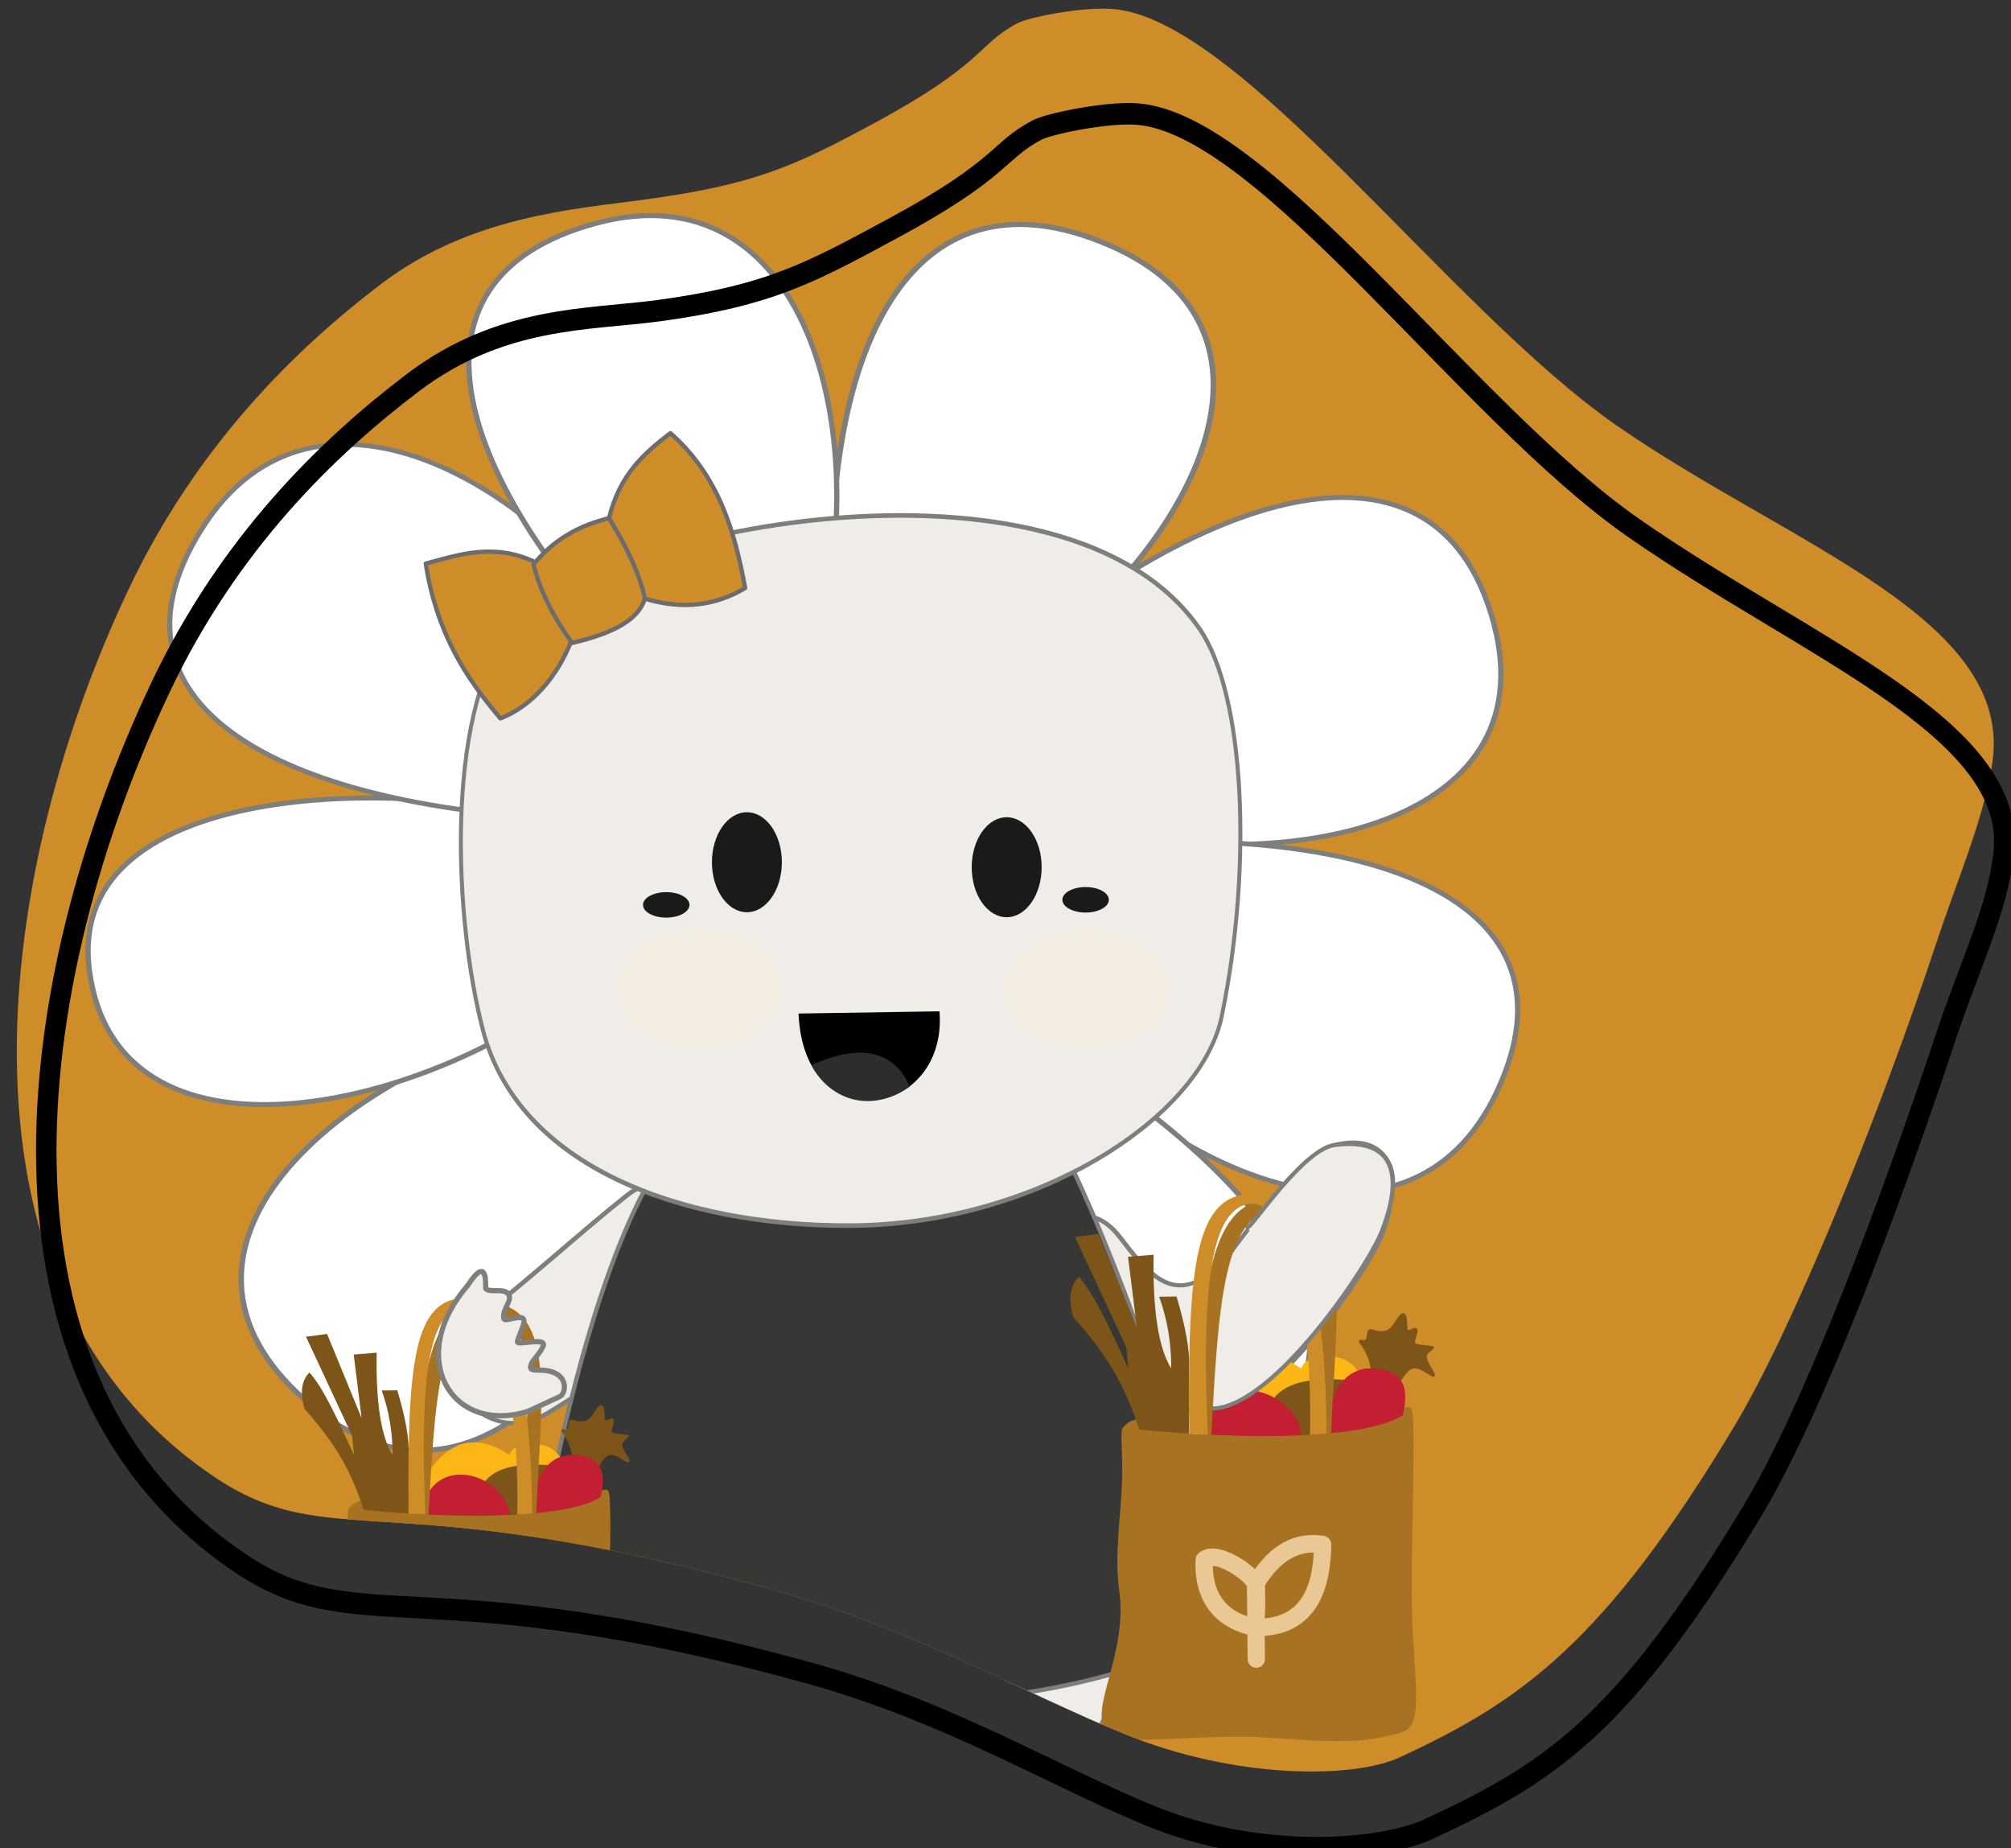 <?xml version="1.0" encoding="UTF-8" standalone="no"?>
<!DOCTYPE svg PUBLIC "-//W3C//DTD SVG 1.1//EN" "http://www.w3.org/Graphics/SVG/1.1/DTD/svg11.dtd">
<svg width="100%" height="100%" viewBox="0 0 234 215" version="1.1" xmlns="http://www.w3.org/2000/svg" xmlns:xlink="http://www.w3.org/1999/xlink" xml:space="preserve" xmlns:serif="http://www.serif.com/" style="fill-rule:evenodd;clip-rule:evenodd;stroke-linecap:round;stroke-linejoin:round;stroke-miterlimit:1.5;">
    <rect x="0" y="0" width="234" height="215" fill="#333333" stroke="none"/>
    <g transform="matrix(1,0,0,1,-7912.8,-247.783)">
        <g transform="matrix(1.815,0,0,1,-6425.26,0)">
            <g transform="matrix(0.052,0,0,0.095,8048.63,-43.213)">
                <g transform="matrix(3.183,0.107,-0.112,3.313,-4091.2,-1820.37)">
                    <path d="M588.522,1559.9C556.52,1584.77 519.263,1621.69 494.623,1675.98C444.262,1786.95 432.256,1938.27 538.754,2002.19C585.534,2030.27 606.049,2002.32 756.419,2037.09C809.28,2049.31 855.449,2072.06 894.462,2085.97C937.988,2101.49 983.864,2099.84 1001.6,2091.3C1047.41,2069.25 1079.05,2046.89 1126.83,1964.78C1147.92,1928.53 1177.99,1850.77 1198.4,1784.73C1206.43,1758.75 1215.08,1738.47 1217.9,1717.38C1225.18,1662.97 1136.18,1638.77 1067.97,1596.64C1001.4,1555.53 917.135,1451.03 867.627,1449.32C855.44,1448.9 835.385,1453.49 831.181,1455.78C815.869,1464.16 819.281,1470.95 777.053,1494.48C746.346,1511.58 731.596,1518.67 688.759,1525.63C661.862,1530.01 621.961,1533.91 588.522,1559.9Z" style="fill:rgb(207,141,41);"/>
                    <clipPath id="_clip1">
                        <path d="M588.522,1559.9C556.52,1584.77 519.263,1621.69 494.623,1675.98C444.262,1786.95 432.256,1938.27 538.754,2002.19C585.534,2030.27 606.049,2002.32 756.419,2037.09C809.28,2049.31 855.449,2072.06 894.462,2085.97C937.988,2101.49 983.864,2099.84 1001.6,2091.3C1047.41,2069.25 1079.05,2046.89 1126.83,1964.78C1147.92,1928.53 1177.99,1850.77 1198.4,1784.73C1206.43,1758.75 1215.08,1738.47 1217.9,1717.38C1225.18,1662.97 1136.18,1638.77 1067.97,1596.64C1001.4,1555.53 917.135,1451.03 867.627,1449.32C855.44,1448.9 835.385,1453.49 831.181,1455.78C815.869,1464.16 819.281,1470.95 777.053,1494.48C746.346,1511.58 731.596,1518.67 688.759,1525.63C661.862,1530.01 621.961,1533.91 588.522,1559.9Z"/>
                    </clipPath>
                    <g clip-path="url(#_clip1)">
                        <g transform="matrix(2.807,-0.091,0.074,2.112,-7709.08,-475.76)">
                            <g transform="matrix(0.886,0,0,1.132,2321.71,-708.578)">
                                <g transform="matrix(0.982,0,0,0.91,-86.332,1213.24)">
                                    <g transform="matrix(0.76,0.643,-0.65,0.766,534.577,-421.334)">
                                        <path d="M826,472L852,464C862.064,427.139 851.345,385.021 817.11,394.431C783.225,403.745 793.858,438.071 826,472Z" style="fill:white;stroke:rgb(126,126,125);stroke-width:0.88px;"/>
                                    </g>
                                    <g transform="matrix(-0.026,1,-1,-0.026,1375.88,-336.338)">
                                        <path d="M826,472L852,464C862.064,427.139 851.345,385.021 817.11,394.431C783.225,403.745 793.858,438.071 826,472Z" style="fill:white;stroke:rgb(126,126,125);stroke-width:0.84px;"/>
                                    </g>
                                    <g transform="matrix(-0.627,0.779,-0.779,-0.627,1780.34,160.505)">
                                        <path d="M826,472L852,464C862.064,427.139 851.345,385.021 817.11,394.431C783.225,403.745 793.858,438.071 826,472Z" style="fill:white;stroke:rgb(126,126,125);stroke-width:0.82px;"/>
                                    </g>
                                    <g transform="matrix(-0.971,0.238,-0.238,-0.971,1803,802.822)">
                                        <path d="M826,472L852,464C862.064,427.139 851.345,385.021 817.11,394.431C783.225,403.745 793.858,438.071 826,472Z" style="fill:white;stroke:rgb(126,126,125);stroke-width:0.83px;"/>
                                    </g>
                                    <g transform="matrix(-0.486,-0.874,0.874,-0.486,822.997,1506.8)">
                                        <path d="M826,472L852,464C862.064,427.139 851.345,385.021 817.11,394.431C783.225,403.745 793.858,438.071 826,472Z" style="fill:white;stroke:rgb(126,126,125);stroke-width:0.87px;"/>
                                    </g>
                                    <g transform="matrix(0.144,-0.99,0.99,0.144,229.56,1281.48)">
                                        <path d="M826,472L852,464C857.192,448.406 851.345,385.021 817.11,394.431C783.225,403.745 800.221,449.345 826,472Z" style="fill:white;stroke:rgb(126,126,125);stroke-width:0.84px;"/>
                                    </g>
                                    <g transform="matrix(0.715,-0.7,0.7,0.715,-104.921,744.477)">
                                        <path d="M826,472L852,464C862.064,427.139 851.345,385.021 817.11,394.431C783.225,403.745 793.858,438.071 826,472Z" style="fill:white;stroke:rgb(126,126,125);stroke-width:0.81px;"/>
                                    </g>
                                    <g transform="matrix(0.968,-0.006,0.005,1,24.943,12.985)">
                                        <path d="M826,472L852.853,466.484C862.917,429.623 851.345,385.021 817.11,394.431C783.225,403.745 793.858,438.071 826,472Z" style="fill:white;stroke:rgb(126,126,125);stroke-width:0.86px;"/>
                                    </g>
                                </g>
                                <g transform="matrix(1,0,0,1,-89.669,1169.64)">
                                    <path d="M815,633L841,636C841.891,642.733 841.493,648.694 840,654C839.17,656.951 832.013,657.947 829,655C822.576,648.716 817.832,641.428 815,633Z" style="fill:rgb(240,237,232);stroke:rgb(126,126,125);stroke-width:0.67px;"/>
                                </g>
                                <g transform="matrix(-1,0,0,1,1614.33,1169.64)">
                                    <path d="M815,633L841,636C841.891,642.733 841.493,648.694 840,654C839.17,656.951 832.013,657.947 829,655C822.576,648.716 817.832,641.428 815,633Z" style="fill:rgb(240,237,232);stroke:rgb(126,126,125);stroke-width:0.67px;"/>
                                </g>
                                <g transform="matrix(-0.309,-0.82,-0.939,0.354,1604.84,2211.28)">
                                    <path d="M833.111,551.493C833.439,555.56 820.096,571.035 819.911,576.62C819.748,581.52 825.336,583.233 832,585C841.577,587.539 839.536,595.903 830,601C821.293,605.654 798.639,587.687 796.996,580.114C794.956,570.715 811.06,550.772 816.052,546.852C825.484,539.446 832.425,542.983 833.111,551.493Z" style="fill:rgb(240,237,232);stroke:rgb(126,126,125);stroke-width:0.71px;"/>
                                </g>
                                <g transform="matrix(0.499,-0.716,0.82,0.572,-173.058,1990.66)">
                                    <path d="M799,577C812.522,580.541 822.043,582.361 832,585C841.577,587.539 841.144,600.204 830,601C816.828,601.941 803.88,598.796 792,594C780.151,589.217 785.284,573.408 799,577Z" style="fill:rgb(240,237,232);stroke:rgb(126,126,125);stroke-width:0.71px;"/>
                                </g>
                                <g transform="matrix(0.988,0,0,0.982,-82.073,1183.41)">
                                    <path d="M816.604,554.905C807.497,571.592 800.732,602.717 798,625C808.708,635.846 873.248,643.625 906,625C904.028,602.124 891.739,568.862 883.388,551.343C858.012,551.609 847.09,550.665 816.604,554.905Z" style="fill:rgb(55,55,54);stroke:rgb(126,126,125);stroke-width:0.68px;"/>
                                </g>
                                <g transform="matrix(0.661,0.121,-0.14,0.762,155.319,1129.37)">
                                    <path d="M939.981,524.238C929.179,543.251 939.582,582.67 950.837,603.401C964.6,628.75 1004.07,634.563 1042.44,628.357C1084.66,621.529 1117.87,594.638 1118.42,573.869C1119.24,543.226 1110.29,509.981 1097.33,498.764C1058.35,465.033 952.844,501.597 939.981,524.238Z" style="fill:rgb(240,237,232);stroke:rgb(126,126,125);stroke-width:0.92px;"/>
                                </g>
                                <g transform="matrix(1,0,0,1,-87.725,1183.25)">
                                    <g transform="matrix(1.138,0,0,1.196,-554.897,-94.172)">
                                        <ellipse cx="1215.29" cy="492.568" rx="4.78" ry="6.455" style="fill:rgb(26,26,26);"/>
                                    </g>
                                    <g transform="matrix(1.138,0,0,1.196,-514.482,-93.395)">
                                        <ellipse cx="1215.29" cy="492.568" rx="4.78" ry="6.455" style="fill:rgb(26,26,26);"/>
                                    </g>
                                    <g transform="matrix(1.273,0,0,1.903,-716.458,-462.744)">
                                        <ellipse cx="1207.55" cy="513.576" rx="9.969" ry="4.861" style="fill:rgb(254,237,209);fill-opacity:0.25;"/>
                                    </g>
                                    <g transform="matrix(1.273,0,0,1.903,-656.108,-462.744)">
                                        <ellipse cx="1207.55" cy="513.576" rx="9.969" ry="4.861" style="fill:rgb(254,237,209);fill-opacity:0.25;"/>
                                    </g>
                                    <g transform="matrix(1.099,0,0,2.103,-506.065,-545.95)">
                                        <ellipse cx="1202.57" cy="498.086" rx="3.289" ry="0.936" style="fill:rgb(26,26,26);"/>
                                    </g>
                                    <g transform="matrix(1.099,0,0,2.103,-440.826,-546.727)">
                                        <ellipse cx="1202.57" cy="498.086" rx="3.289" ry="0.936" style="fill:rgb(26,26,26);"/>
                                    </g>
                                    <g transform="matrix(1,0,0,1,-131.993,-917.201)">
                                        <path d="M968.134,1435.51L990.058,1435.17C991.396,1451.56 968.988,1455.35 968.134,1435.51Z"/>
                                    </g>
                                </g>
                                <g transform="matrix(0.855,0.131,-0.131,0.855,-80.117,1134.22)">
                                    <g transform="matrix(0.988,-0.157,0.157,0.988,114.725,119.92)">
                                        <path d="M825.787,435.959C827.782,428.096 832.261,424.333 836.908,420.847C845.502,428.438 848.39,438.406 850.199,448.57C845.04,451.589 839.137,452.492 832.168,450.367L825.787,435.959Z" style="fill:rgb(207,141,41);stroke:rgb(108,108,108);stroke-width:0.77px;"/>
                                    </g>
                                    <g transform="matrix(-0.496,0.868,0.868,0.496,1017.51,-501.171)">
                                        <path d="M824.548,435.735C826.544,427.871 832.261,424.333 836.908,420.847C845.248,429.915 848.395,439.007 850.199,448.57C845.04,451.589 838.184,452.017 831.216,449.891L824.548,435.735Z" style="fill:rgb(207,141,41);stroke:rgb(108,108,108);stroke-width:0.77px;"/>
                                    </g>
                                    <g transform="matrix(0.988,-0.157,0.157,0.988,114.725,119.92)">
                                        <path d="M812.181,444.133C815.828,439.691 820.486,437.204 825.787,435.959C829.148,441.417 831.295,446.159 832.168,450.367C830.998,453.983 826.91,456.4 819.037,458.199C815.841,453.73 813.338,449.057 812.181,444.133Z" style="fill:rgb(207,141,41);stroke:rgb(108,108,108);stroke-width:0.77px;"/>
                                    </g>
                                </g>
                                <g transform="matrix(1,0,0,1,-219.67,266.065)">
                                    <path d="M970.124,1443.47C972.325,1447.81 978.273,1451.56 985.385,1446.79C983.124,1441.47 977.94,1439.9 970.124,1443.47Z" style="fill:rgb(45,45,45);"/>
                                </g>
                            </g>
                            <g transform="matrix(0.366,0,0,0.366,1857.77,659.789)">
                                <g transform="matrix(0.783,0,0,1,412.471,-375.33)">
                                    <path d="M3561.95,2097.34C3562.92,2095.96 3564.06,2095.02 3565.31,2094.36C3566.89,2093.51 3568.66,2093.12 3570.48,2092.88L3570.56,2100.05L3561.95,2097.34Z" style="fill:rgb(167,114,33);"/>
                                </g>
                                <g transform="matrix(0.547,0,0,1,1356.87,-383.636)">
                                    <path d="M3561.02,2101.19C3563.24,2098.06 3558.24,2096.9 3561.49,2096.47C3568.58,2096.04 3569.75,2094.87 3570.99,2096.58L3567.33,2100.28L3561.02,2101.19Z" style="fill:rgb(167,114,33);"/>
                                </g>
                                <g transform="matrix(0.783,0,0,1,412.471,-375.33)">
                                    <path d="M3603.44,2079.38C3616.7,2059.34 3631.71,2058.27 3647.8,2068.92C3649.48,2061.34 3670.27,2059.92 3675.43,2071.24C3675.67,2071.77 3664.66,2088.28 3647.8,2090.66C3634.93,2092.47 3612.29,2094.6 3603.44,2090.66C3599.23,2088.78 3603.44,2079.38 3603.44,2079.38Z" style="fill:rgb(252,182,21);"/>
                                </g>
                                <g transform="matrix(0.783,0,0,1,412.471,-375.33)">
                                    <path d="M3570.56,2100.05C3564.23,2081.6 3558.49,2067.05 3538.05,2044.29C3535.41,2034.52 3537.02,2028.8 3540.78,2025.12C3548.28,2033.32 3556.43,2051.22 3564.58,2068.92L3563.58,2058.67L3538.92,2006.1L3550.2,2004.62L3568.7,2049.38L3564.45,2015.59L3576.75,2014.59C3576.25,2041.6 3579.21,2059.35 3585.23,2068.92C3585.29,2056.6 3583.25,2045.23 3579.43,2034.67L3587.78,2034.57C3591.99,2048.58 3594.34,2060.43 3593.78,2068.92L3593.78,2101.33L3570.56,2100.05Z" style="fill:rgb(125,85,25);"/>
                                </g>
                                <g transform="matrix(0.783,0,0,1,412.471,-375.33)">
                                    <path d="M3632.29,2087.13C3638,2073.3 3658.24,2073.05 3673.43,2074.84L3669.38,2101.33L3640.22,2107.24L3632.29,2087.13Z" style="fill:rgb(125,85,25);"/>
                                </g>
                                <g transform="matrix(0.783,0,0,1,412.471,-375.33)">
                                    <path d="M3600.36,2100.64C3605.8,2066.08 3645.78,2079.26 3647.8,2100.64C3634.49,2103.91 3618.51,2103.69 3600.36,2100.64Z" style="fill:rgb(194,31,50);"/>
                                </g>
                                <g transform="matrix(0.783,0,0,1,412.471,-375.33)">
                                    <path d="M3681.17,2068.92C3680.21,2063.55 3678.11,2059.55 3675.43,2056.24C3675.89,2054.03 3677.69,2056.39 3678.86,2054.78C3679.76,2053.55 3678.69,2050.9 3680.92,2050.17C3681.78,2049.89 3686.26,2052.55 3689.89,2050.11C3693.09,2047.95 3695.36,2040.44 3697.79,2043.03C3698.81,2044.11 3698.48,2046.91 3698.9,2050.12C3699.1,2051.69 3702.36,2048.53 3703.39,2049.9C3704.43,2051.28 3702.28,2054.87 3702.49,2056.51C3702.7,2058.24 3711.73,2057.45 3711.65,2058.97C3711.58,2060.09 3707.79,2061.09 3708.18,2063.87C3708.61,2066.91 3713.17,2071.73 3711.76,2072.77C3710.44,2073.75 3705.96,2068.63 3701.87,2068.92C3698.9,2069.12 3695.84,2074.84 3695.84,2074.84L3681.17,2068.92Z" style="fill:rgb(125,85,25);"/>
                                </g>
                                <g transform="matrix(0.783,0,0,1,412.471,-375.33)">
                                    <path d="M3659.92,2100.05C3661.05,2084.15 3665.25,2071.63 3678.42,2069C3696.23,2067.94 3700.14,2076.93 3696.62,2091.3C3688.16,2098.22 3675.02,2100.17 3659.92,2100.05Z" style="fill:rgb(194,31,50);"/>
                                </g>
                                <g transform="matrix(0.783,0,0,1,412.471,-375.33)">
                                    <path d="M3562.24,2097.28C3560.28,2097.06 3562.07,2107.2 3561.56,2123.21C3561.07,2138.64 3557.84,2158.08 3560.14,2174.18C3564.71,2206.2 3545.27,2230.51 3554.07,2243.43C3557.92,2249.07 3586.23,2244.7 3619.88,2244.87C3644.54,2245 3671.89,2250.78 3696.68,2242.5C3705.91,2239.41 3702.75,2222.38 3701.21,2191.02C3699.83,2162.92 3703.84,2084.25 3700.25,2088.31C3686.88,2103.41 3619.97,2103.48 3565.73,2097.66C3564.56,2097.54 3563.4,2097.41 3562.24,2097.28Z" style="fill:rgb(167,114,33);"/>
                                </g>
                                <g transform="matrix(2.138,0,0,2.731,-3941.11,-2777.35)">
                                    <path d="M3364.06,1672.21C3362.95,1671.18 3361.36,1670.1 3359.79,1669.4C3358.58,1668.87 3357.39,1668.57 3356.4,1668.59C3355.47,1668.62 3354.68,1668.92 3354.09,1669.47C3353.79,1669.74 3353.62,1670.12 3353.6,1670.52C3353.42,1674.28 3354.34,1677.28 3356.09,1679.52C3357.66,1681.51 3359.89,1682.91 3362.73,1683.65L3362.77,1687.95C3362.78,1688.79 3363.47,1689.47 3364.31,1689.46C3365.15,1689.45 3365.83,1688.76 3365.82,1687.92L3365.78,1683.88C3368.84,1683.66 3371.21,1682.65 3373.01,1681.04C3376.01,1678.35 3377.43,1673.83 3377.5,1667.93C3377.51,1667.17 3376.96,1666.52 3376.2,1666.4C3371.88,1665.75 3367.74,1667.12 3364.06,1672.21ZM3365.8,1680.82C3367.97,1680.62 3369.67,1679.94 3370.97,1678.77C3373.2,1676.77 3374.19,1673.49 3374.41,1669.31C3371.31,1669.29 3368.45,1670.93 3365.82,1675.05C3365.83,1675.29 3365.93,1678.08 3365.8,1680.82ZM3362.64,1675.19L3362.7,1680.46C3360.94,1679.87 3359.51,1678.94 3358.49,1677.64C3357.29,1676.11 3356.66,1674.1 3356.63,1671.64L3356.72,1671.65C3357.28,1671.69 3357.91,1671.9 3358.55,1672.19C3359.85,1672.77 3361.17,1673.67 3362.06,1674.51C3362.27,1674.71 3362.49,1674.99 3362.64,1675.19Z" style="fill:rgb(234,200,149);"/>
                                </g>
                                <g transform="matrix(-0.747,-2.534,-2.272,1.093,5151.18,3097.94)">
                                    <path d="M798.33,583.068C797.646,581.98 797.183,580.98 796.996,580.114C796.107,576.019 798.663,569.922 802.243,564.021C806.88,556.378 813.235,549.064 816.052,546.852C825.484,539.446 832.59,541.496 833.276,550.007C833.56,553.531 824.995,566.376 819.479,573.215C818.63,574.267 823.31,574.04 820.302,575.124C814.019,577.388 798.879,583.941 798.33,583.068Z" style="fill:rgb(240,237,232);stroke:rgb(126,126,125);stroke-width:0.71px;"/>
                                </g>
                                <g transform="matrix(0.783,0,0,1,412.471,-375.33)">
                                    <path d="M3604.49,2100.64L3597.39,2100.26C3599.68,2025.1 3604.46,1984.25 3639.08,1988.19C3672.9,1992.04 3664.56,2041.02 3662.13,2099.86L3655.94,2100.38C3657.68,2031.26 3661.08,1995.94 3639.26,1993.46C3609.89,1990.13 3607.95,2040.44 3604.49,2100.64Z" style="fill:rgb(167,114,33);"/>
                                </g>
                                <g transform="matrix(0.783,0,0,1,412.471,-375.33)">
                                    <path d="M3593.89,2100.06C3593.01,2017.68 3597.08,1986.19 3624.15,1985.43C3641.16,1984.96 3659.53,2012.9 3659.92,2100.07L3652.01,2100.64C3653.25,2023.65 3636.15,1989.54 3624.15,1990.15C3603.53,1991.21 3599.94,2031.66 3602.81,2100.56L3593.89,2100.06Z" style="fill:rgb(207,141,41);"/>
                                </g>
                                <g transform="matrix(-0.747,-2.534,-2.272,1.093,5151.18,3097.94)">
                                    <path d="M802.243,564.021C806.88,556.378 813.235,549.064 816.052,546.852C824.555,540.176 830.851,540.529 833.156,549.092C834.448,553.89 824.94,565.346 825.008,566.184" style="fill:rgb(240,237,232);stroke:rgb(126,126,125);stroke-width:0.71px;"/>
                                </g>
                            </g>
                            <g transform="matrix(0.329,0,0,0.329,1869.57,737.551)">
                                <g transform="matrix(0.783,0,0,1,412.471,-375.33)">
                                    <path d="M3561.95,2097.34C3562.92,2095.96 3564.06,2095.02 3565.31,2094.36C3566.89,2093.51 3568.66,2093.12 3570.48,2092.88L3570.56,2100.05L3561.95,2097.34Z" style="fill:rgb(167,114,33);"/>
                                </g>
                                <g transform="matrix(0.547,0,0,1,1356.87,-383.636)">
                                    <path d="M3561.02,2101.19C3563.24,2098.06 3558.24,2096.9 3561.49,2096.47C3568.58,2096.04 3569.75,2094.87 3570.99,2096.58L3567.33,2100.28L3561.02,2101.19Z" style="fill:rgb(167,114,33);"/>
                                </g>
                                <g transform="matrix(0.783,0,0,1,412.471,-375.33)">
                                    <path d="M3603.44,2079.38C3616.7,2059.34 3631.71,2058.27 3647.8,2068.92C3649.48,2061.34 3670.27,2059.92 3675.43,2071.24C3675.67,2071.77 3664.66,2088.28 3647.8,2090.66C3634.93,2092.47 3612.29,2094.6 3603.44,2090.66C3599.23,2088.78 3603.44,2079.38 3603.44,2079.38Z" style="fill:rgb(252,182,21);"/>
                                </g>
                                <g transform="matrix(0.783,0,0,1,412.471,-375.33)">
                                    <path d="M3570.56,2100.05C3564.23,2081.6 3558.49,2067.05 3538.05,2044.29C3535.41,2034.52 3537.02,2028.8 3540.78,2025.12C3548.28,2033.32 3556.43,2051.22 3564.58,2068.92L3563.58,2058.67L3538.92,2006.1L3550.2,2004.62L3568.7,2049.38L3564.45,2015.59L3576.75,2014.59C3576.25,2041.6 3579.21,2059.35 3585.23,2068.92C3585.29,2056.6 3583.25,2045.23 3579.43,2034.67L3587.78,2034.57C3591.99,2048.58 3594.34,2060.43 3593.78,2068.92L3593.78,2101.33L3570.56,2100.05Z" style="fill:rgb(125,85,25);"/>
                                </g>
                                <g transform="matrix(0.783,0,0,1,412.471,-375.33)">
                                    <path d="M3632.29,2087.13C3638,2073.3 3658.24,2073.05 3673.43,2074.84L3669.38,2101.33L3640.22,2107.24L3632.29,2087.13Z" style="fill:rgb(125,85,25);"/>
                                </g>
                                <g transform="matrix(0.783,0,0,1,412.471,-375.33)">
                                    <path d="M3600.36,2100.64C3605.8,2066.08 3645.78,2079.26 3647.8,2100.64C3634.49,2103.91 3618.51,2103.69 3600.36,2100.64Z" style="fill:rgb(194,31,50);"/>
                                </g>
                                <g transform="matrix(0.783,0,0,1,412.471,-375.33)">
                                    <path d="M3681.17,2068.92C3680.21,2063.55 3678.11,2059.55 3675.43,2056.24C3675.89,2054.03 3677.69,2056.39 3678.86,2054.78C3679.76,2053.55 3678.69,2050.9 3680.92,2050.17C3681.78,2049.89 3686.26,2052.55 3689.89,2050.11C3693.09,2047.95 3695.36,2040.44 3697.79,2043.03C3698.81,2044.11 3698.48,2046.91 3698.9,2050.12C3699.1,2051.69 3702.36,2048.53 3703.39,2049.9C3704.43,2051.28 3702.28,2054.87 3702.49,2056.51C3702.7,2058.24 3711.73,2057.45 3711.65,2058.97C3711.58,2060.09 3707.79,2061.09 3708.18,2063.87C3708.61,2066.91 3713.17,2071.73 3711.76,2072.77C3710.44,2073.75 3705.96,2068.63 3701.87,2068.92C3698.9,2069.12 3695.84,2074.84 3695.84,2074.84L3681.17,2068.92Z" style="fill:rgb(125,85,25);"/>
                                </g>
                                <g transform="matrix(0.783,0,0,1,412.471,-375.33)">
                                    <path d="M3659.92,2100.05C3661.05,2084.15 3665.25,2071.63 3678.42,2069C3696.23,2067.94 3700.14,2076.93 3696.62,2091.3C3688.16,2098.22 3675.02,2100.17 3659.92,2100.05Z" style="fill:rgb(194,31,50);"/>
                                </g>
                                <g transform="matrix(0.783,0,0,1,412.471,-375.33)">
                                    <path d="M3562.24,2097.28C3560.28,2097.06 3562.07,2107.2 3561.56,2123.21C3561.07,2138.64 3557.84,2158.08 3560.14,2174.18C3564.71,2206.2 3545.27,2230.51 3554.07,2243.43C3557.92,2249.07 3586.23,2244.7 3619.88,2244.87C3644.54,2245 3671.89,2250.78 3696.68,2242.5C3705.91,2239.41 3702.75,2222.38 3701.21,2191.02C3699.83,2162.92 3703.84,2084.25 3700.25,2088.31C3686.88,2103.41 3619.97,2103.48 3565.73,2097.66C3564.56,2097.54 3563.4,2097.41 3562.24,2097.28Z" style="fill:rgb(167,114,33);"/>
                                </g>
                                <g transform="matrix(2.138,0,0,2.731,-3941.11,-2777.35)">
                                    <path d="M3364.06,1672.21C3362.95,1671.18 3361.36,1670.1 3359.79,1669.4C3358.58,1668.87 3357.39,1668.57 3356.4,1668.59C3355.47,1668.62 3354.68,1668.92 3354.09,1669.47C3353.79,1669.74 3353.62,1670.12 3353.6,1670.52C3353.42,1674.28 3354.34,1677.28 3356.09,1679.52C3357.66,1681.51 3359.89,1682.91 3362.73,1683.65L3362.77,1687.95C3362.78,1688.79 3363.47,1689.47 3364.31,1689.46C3365.15,1689.45 3365.83,1688.76 3365.82,1687.92L3365.78,1683.88C3368.84,1683.66 3371.21,1682.65 3373.01,1681.04C3376.01,1678.35 3377.43,1673.83 3377.5,1667.93C3377.51,1667.17 3376.96,1666.52 3376.2,1666.4C3371.88,1665.75 3367.74,1667.12 3364.06,1672.21ZM3365.8,1680.82C3367.97,1680.62 3369.67,1679.94 3370.97,1678.77C3373.2,1676.77 3374.19,1673.49 3374.41,1669.31C3371.31,1669.29 3368.45,1670.93 3365.82,1675.05C3365.83,1675.29 3365.93,1678.08 3365.8,1680.82ZM3362.64,1675.19L3362.7,1680.46C3360.94,1679.87 3359.51,1678.94 3358.49,1677.64C3357.29,1676.11 3356.66,1674.1 3356.63,1671.64L3356.72,1671.65C3357.28,1671.69 3357.91,1671.9 3358.55,1672.19C3359.85,1672.77 3361.17,1673.67 3362.06,1674.51C3362.27,1674.71 3362.49,1674.99 3362.64,1675.19Z" style="fill:rgb(234,200,149);"/>
                                </g>
                                <g transform="matrix(0.783,0,0,1,412.471,-375.33)">
                                    <path d="M3604.49,2100.64L3597.39,2100.26C3599.68,2025.1 3604.46,1984.25 3639.08,1988.19C3672.9,1992.04 3664.56,2041.02 3662.13,2099.86L3655.94,2100.38C3657.68,2031.26 3661.08,1995.94 3639.26,1993.46C3609.89,1990.13 3607.95,2040.44 3604.49,2100.64Z" style="fill:rgb(167,114,33);"/>
                                </g>
                                <g transform="matrix(0.783,0,0,1,412.471,-375.33)">
                                    <path d="M3593.89,2100.06C3593.01,2017.68 3597.08,1986.19 3624.15,1985.43C3641.16,1984.96 3659.53,2012.9 3659.92,2100.07L3652.01,2100.64C3653.25,2023.65 3636.15,1989.54 3624.15,1990.15C3603.53,1991.21 3599.94,2031.66 3602.81,2100.56L3593.89,2100.06Z" style="fill:rgb(207,141,41);"/>
                                </g>
                            </g>
                            <g transform="matrix(-0.734,-0.663,0.536,-0.967,4365.53,3226.08)">
                                <path d="M2260.41,457.975L2263.06,453.52C2270.53,444.05 2283.15,449.459 2281.68,463.491C2281.82,466.943 2280.99,467.341 2279.18,464.685C2278.22,464.372 2276.7,466.754 2275.51,465.765C2274.82,465.194 2275.22,463.5 2274.24,462.606C2273.81,462.214 2272.44,464.726 2271.64,464.18C2271.07,463.794 2270.79,461.209 2270.48,460.967C2270.09,460.665 2267.98,463.249 2267.16,463.006C2266.52,462.817 2266.95,460.054 2266.86,459.646C2266.57,458.362 2266.07,458.961 2264.97,459.646C2261.32,461.92 2259.77,458.917 2260.41,457.975Z" style="fill:rgb(240,237,232);stroke:rgb(126,126,125);stroke-width:0.78px;"/>
                            </g>
                        </g>
                    </g>
                </g>
                <g transform="matrix(3.183,0.107,-0.112,3.313,-4058.98,-1704.12)">
                    <path d="M590.49,1561.42C558.488,1586.29 521.536,1622.79 496.896,1677.09C446.535,1788.05 432.368,1935.27 538.865,1999.19C585.645,2027.27 611.274,1998.28 761.644,2033.05C814.504,2045.27 855.267,2067.27 894.28,2081.18C937.806,2096.7 984.49,2091.3 1002.23,2082.76C1048.04,2060.71 1076.21,2042.46 1123.99,1960.36C1145.09,1924.11 1172.04,1849.02 1192.44,1782.98C1200.47,1757 1210.76,1735.78 1212.24,1714.56C1215.42,1668.8 1133.16,1641.91 1064.95,1599.79C998.379,1558.67 916.661,1454.79 867.152,1453.09C854.966,1452.67 833.086,1457.91 828.882,1460.21C813.569,1468.58 816.421,1474.91 774.193,1498.43C743.486,1515.54 727.753,1524.68 684.916,1531.65C658.019,1536.02 623.929,1535.43 590.49,1561.42Z" style="fill:none;stroke:black;stroke-width:7.93px;"/>
                </g>
            </g>
        </g>
    </g>
</svg>
